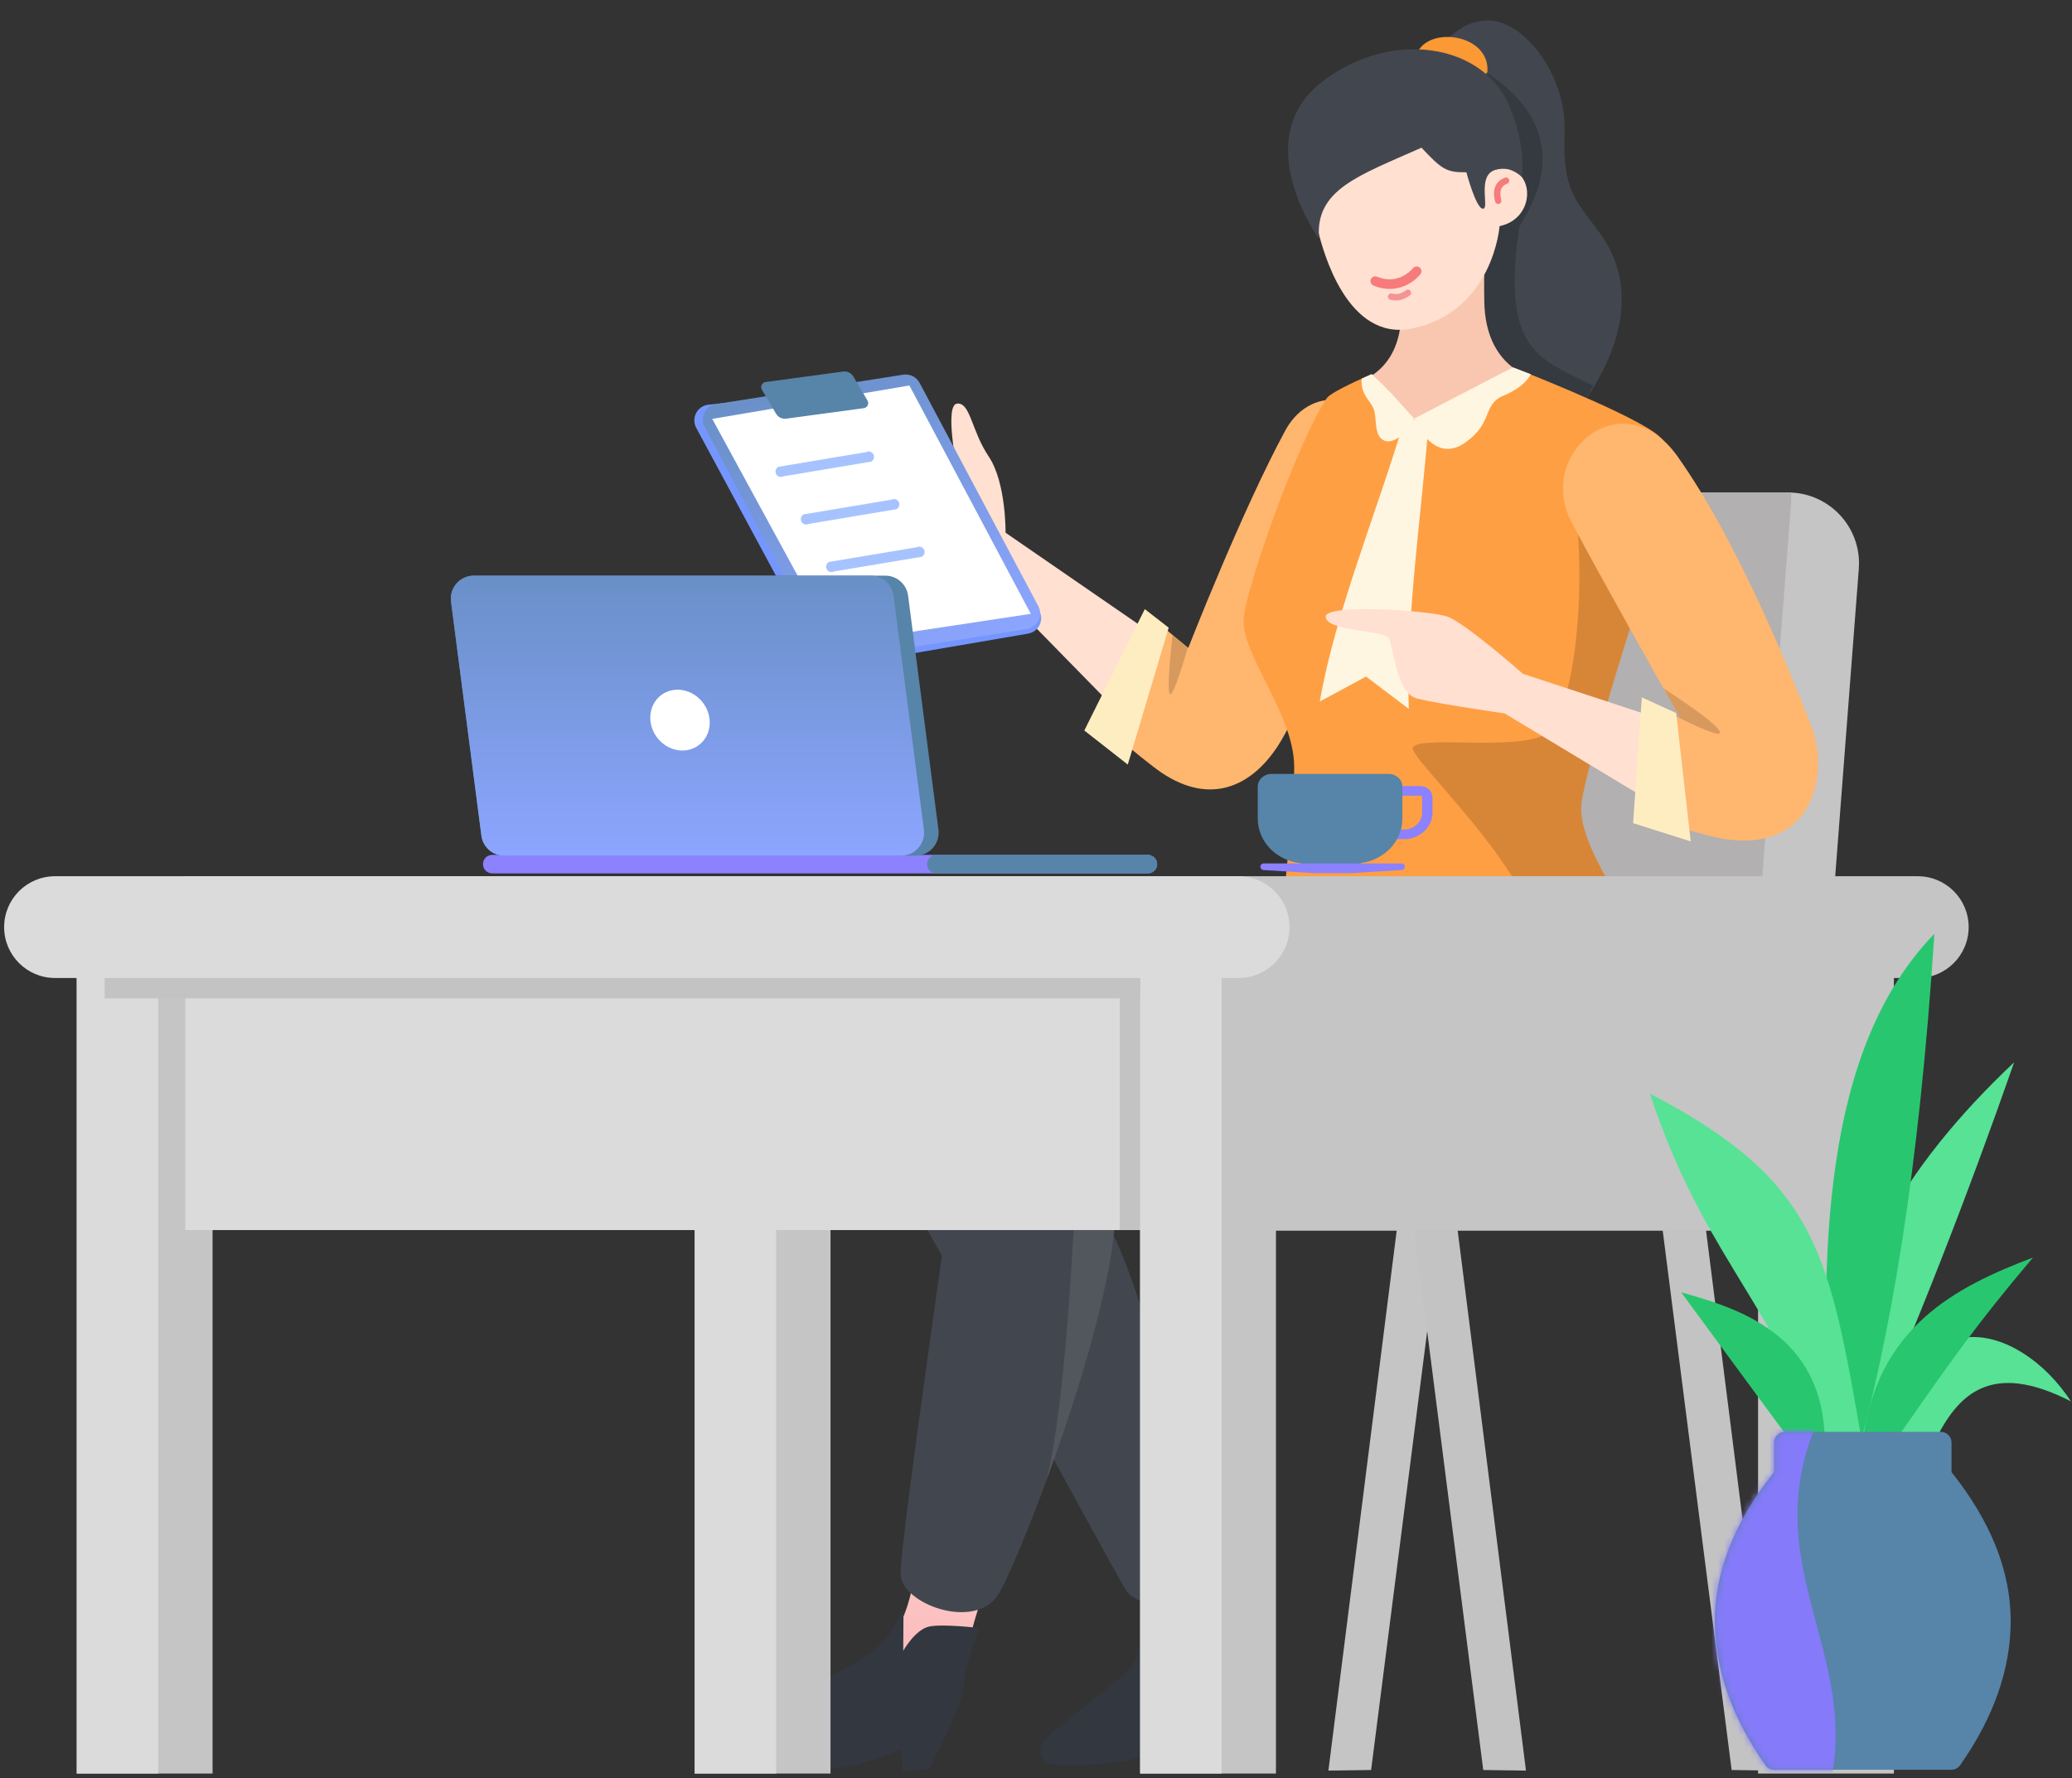<?xml version="1.0" encoding="UTF-8"?>
<svg width="324px" height="278px" viewBox="0 0 324 278" version="1.1" xmlns="http://www.w3.org/2000/svg" xmlns:xlink="http://www.w3.org/1999/xlink">
    <rect x="0" y="0" width="324" height="278" fill="#333333" stroke="none"/>
    <title>Illustration</title>
    <defs>
        <linearGradient x1="43.252%" y1="-28.186%" x2="50%" y2="91.05%" id="linearGradient-1">
            <stop stop-color="#FDC6C6" offset="0%"></stop>
            <stop stop-color="#FAB2B2" offset="100%"></stop>
        </linearGradient>
        <linearGradient x1="42.314%" y1="8.687%" x2="50%" y2="71.691%" id="linearGradient-2">
            <stop stop-color="#FDC6C6" offset="0%"></stop>
            <stop stop-color="#FAB2B2" offset="100%"></stop>
        </linearGradient>
        <linearGradient x1="68.669%" y1="-53.107%" x2="68.669%" y2="100%" id="linearGradient-3">
            <stop stop-color="#5784a9" offset="0%"></stop>
            <stop stop-color="#8CA5FF" offset="100%"></stop>
        </linearGradient>
        <linearGradient x1="68.669%" y1="-53.107%" x2="68.669%" y2="100%" id="linearGradient-4">
            <stop stop-color="#5784a9" offset="0%"></stop>
            <stop stop-color="#8CA5FF" offset="100%"></stop>
        </linearGradient>
        <path d="M10.934,0.09 L35.324,0.09 C36.253,0.09 37.006,0.841 37.006,1.767 L37.006,6.379 C43.174,14.137 46.258,21.894 46.258,29.651 C46.258,37.17 43.625,44.688 38.358,52.207 C38.043,52.656 37.528,52.924 36.979,52.924 L9.279,52.924 C8.73,52.924 8.215,52.656 7.9,52.207 C2.633,44.688 0,37.17 0,29.651 C0,22.04 2.969,14.429 8.906,6.818 L9.252,6.379 L9.252,1.767 C9.252,0.841 10.005,0.09 10.934,0.09 Z" id="path-5"></path>
    </defs>
    <g id="📝-Pages-New" stroke="none" stroke-width="1" fill="none" fill-rule="evenodd">
        <g id="Pricing" transform="translate(-993, -1033)">
            <g id="Banner" transform="translate(260, 1033)">
                <g id="Illustration" transform="translate(733, 0)">
                    <g id="Chair4" transform="translate(168, 77)">
                        <polygon id="Path" fill="#C5C5C5" points="52.462 99.116 39.722 199.832 46.402 199.743 59.142 100.059"></polygon>
                        <polygon id="Path" fill="#C3C3C3" transform="translate(60.907, 149.474) scale(-1, 1) translate(-60.907, -149.474) " points="63.937 99.116 51.197 199.832 57.877 199.743 70.617 100.059"></polygon>
                        <polygon id="Path" fill="#C3C3C3" transform="translate(99.746, 149.474) scale(-1, 1) translate(-99.746, -149.474) " points="102.777 99.116 90.037 199.832 96.716 199.743 109.456 100.059"></polygon>
                        <path d="M0,104.425 C-7.11666536e-16,98.614 4.711,93.903 10.522,93.903 L53.703,93.903 C59.425,93.903 64.207,89.549 64.742,83.853 L71.68,10.05 C72.215,4.354 76.997,-2.50165233e-15 82.719,0 L111.608,0 C117.731,-1.20028471e-14 122.696,4.964 122.696,11.088 C122.696,11.371 122.685,11.655 122.663,11.937 L115.539,104.708 C115.095,110.486 110.278,114.947 104.483,114.947 L10.522,114.947 C4.711,114.947 7.11666536e-16,110.236 0,104.425 Z" id="Path" fill="#C5C5C5"></path>
                        <path d="M111.325,-4.54747351e-13 C111.577,-4.55167587e-13 111.827,0.008 112.074,0.025 C112.091,0.28 112.1,0.539 112.1,0.799 C112.1,1.083 112.09,1.367 112.068,1.65 L104.948,94.1 C104.503,99.877 99.687,104.337 93.893,104.337 L0.182,104.337 L0.002,104.334 C0.001,104.267 8.31754009e-18,104.199 0,104.131 C-8.43178012e-15,98.335 4.699,93.636 10.495,93.636 L53.55,93.636 C59.271,93.636 64.052,89.284 64.589,83.589 L71.522,10.047 C72.059,4.352 76.84,-4.57249211e-13 82.561,-4.54747351e-13 L111.325,-4.54747351e-13 Z" id="Combined-Shape" fill="#B2B0B0"></path>
                    </g>
                    <g id="Wom3.4" transform="translate(197.5, 139) scale(-1, 1) translate(-197.5, -139) translate(110, 0)">
                        <g id="LLeg" transform="translate(39.022, 145.355)">
                            <path d="M69.492,98.394 C69.492,98.394 63.959,111.66 68.495,115.177 C73.037,118.695 81.871,127.393 81.871,127.393 L53.248,121.184 L60.314,96.845 L69.492,98.394 Z" id="Path" fill="url(#linearGradient-1)"></path>
                            <path d="M67.848,107.13 C67.848,107.13 67.145,113.356 69.175,115.48 C71.205,117.604 82.195,125.69 83.056,127.225 C83.916,128.76 82.377,130.453 82.377,130.453 C82.377,130.453 70.507,131.485 65.168,128.241 C61.313,125.897 55.566,121.69 55.566,121.69 L54.043,125.827 L49.728,125.651 C49.728,125.651 49.156,120.553 50.18,118.109 C51.204,115.664 56.478,103.223 56.478,103.223 C56.478,103.223 58.508,105.046 60.665,105.965 C62.822,106.883 65.525,109.398 65.525,109.398 L67.848,107.13 Z" id="Path" fill="#323740"></path>
                            <path d="M21.608,0.033 C31.231,0.462 84.792,12.294 94.523,14.304 C104.254,16.314 112.481,27.19 105.061,39.785 C96.726,53.923 75.222,94.074 70.001,103.125 C67.417,107.605 54.38,105.093 57.443,97.574 C63.151,83.557 65.802,48.344 80.357,35.506 C80.357,35.506 31.411,44.013 10.268,34.268 C-5.098,27.184 -1.622,-1.004 21.608,0.033 Z" id="Path" fill="#42474F"></path>
                        </g>
                        <g id="LArm" transform="translate(66.991, 62.482)">
                            <path d="M60.769,20.807 C60.769,20.807 60.661,12.987 63.4,8.9 C66.139,4.813 66.247,0.472 68.32,0.614 C70.393,0.756 68.341,10.847 68.341,10.847 C68.341,10.847 70.971,9.843 72.86,8.574 C74.75,7.304 80.479,1.047 81.818,2.156 C84.088,4.045 80.432,14.703 78.44,16.834 C76.442,18.965 65.527,25.974 65.527,25.974 L38.792,53.277 L33.772,39.407 L60.769,20.807 Z" id="Path" fill="#FFE0D1"></path>
                            <path d="M1.631,18.228 C6.108,28.597 14.304,47.647 17.683,53.33 C21.918,60.447 28.596,63.583 36.414,58.302 C37.798,57.368 40.598,55.115 44.813,51.544 L37.161,34.725 C33.852,37.453 32.198,38.816 32.198,38.816 C32.198,38.816 23.797,17.308 17.039,4.849 C11.186,-5.931 -5.183,2.464 1.631,18.228 Z" id="Path" fill="#FFB66F"></path>
                            <path d="M32.285,38.828 C33.789,43.923 34.717,46.324 35.069,46.028 C35.42,45.733 35.286,42.667 34.666,36.83 L32.285,38.828 Z" id="Path" fill-opacity="0.16" fill="#000000"></path>
                            <polygon id="Path-65" fill="#FFEDC2" points="35.26 35.656 41.659 57.059 48.455 51.732 38.996 32.758"></polygon>
                        </g>
                        <g id="Head" transform="translate(27.224, 0)">
                            <g id="Group-21" transform="translate(23.973, 36.016) rotate(12) translate(-23.973, -36.016) translate(6.473, 3.516)">
                                <path d="M20.856,3.508 C20.856,3.508 16.415,-1.216 11.287,0.3 C6.159,1.816 1.52,11.107 3.723,19.84 C5.914,28.575 4.268,30.372 1.609,36.258 C-5.532,52.093 13.412,64.826 13.412,64.826 L34.058,60.443 L26.683,21.876 L20.856,3.508 Z" id="Path" fill="#42474F"></path>
                                <path d="M13.341,8.422 C1.315,21.016 11.746,30.447 13.71,32.764 C20.464,51.228 15.092,53.392 7.575,59.437 L11.617,64.049 L23.202,59.212 L22.83,7.41 L13.341,8.422 Z" id="Path-50" fill-opacity="0.199" fill="#000000"></path>
                            </g>
                            <path d="M18.126,58.982 C18.126,58.982 25.457,57.51 25.674,47.24 C25.892,36.97 24.684,33.464 24.684,33.464 L38.509,33.215 C38.509,33.215 38.659,44.661 38.662,48.801 C38.667,58.868 46.426,60.035 46.426,60.035 C46.426,60.035 44.813,67.998 32.286,68.702 C22.506,69.252 18.126,58.982 18.126,58.982 Z" id="Path" fill="#F9C7B0"></path>
                            <g id="Group-20" transform="translate(37.428, 29.375) rotate(12) translate(-37.428, -29.375) translate(18.928, 7.375)">
                                <path d="M2.771,6.829 C1.047,1.139 10.311,-2.303 13.032,1.796 C13.032,1.796 14.367,5.682 11.585,7.9 C7.822,10.891 2.771,6.829 2.771,6.829 Z" id="Path" fill="#FB9934"></path>
                                <path d="M4.667,22.025 C-1.5,21.787 -0.494,30.804 5.912,30.791 C5.912,30.791 9.633,43.6 22.552,43.6 C33.043,43.6 33.726,28.671 33.821,25.693 C33.923,22.518 33.936,12.086 33.936,12.086 L4.427,12.072 L4.667,22.025 Z" id="Path" fill="#FFE0D1"></path>
                                <path d="M7.903,27.586 C8.953,27.299 9.237,21.477 9.237,21.477 C12.379,20.854 12.932,20.145 15.306,16.255 C25.851,18.5 33.01,19.185 33.936,26.897 C33.936,26.897 41.855,9.09 27.98,2.761 C15.776,-2.798 2.899,2.425 0.652,12.134 C-0.94,18.987 0.884,24.019 0.884,24.019 C0.884,24.019 2.483,21.477 5.107,22.112 C7.732,22.747 6.853,27.872 7.903,27.586 Z" id="Path" fill="#42474F"></path>
                                <path d="M20.289,33.967 C20.289,33.967 22.412,37.392 26.554,36.176" id="Path" stroke="#F77B7B" stroke-width="1.5" stroke-linecap="round" transform="translate(23.422, 35.202) rotate(-18) translate(-23.422, -35.202) "></path>
                                <path d="M22.087,38.055 C23.059,38.463 23.981,38.463 24.788,37.995" id="Path" stroke="#F49494" stroke-linecap="round" transform="translate(23.438, 38.174) rotate(2) translate(-23.438, -38.174) "></path>
                                <path d="M4.952,27.027 C5.339,25.632 5.167,24.413 3.779,23.856" id="Path-8" stroke="#F77B7B" stroke-linecap="round" transform="translate(4.455, 25.441) rotate(-13) translate(-4.455, -25.441) "></path>
                            </g>
                        </g>
                        <g id="Group-19" transform="translate(23.202, 57.44)">
                            <path d="M47.557,1.223 C47.725,1.215 53.637,3.805 54.318,4.804 C58.753,11.31 66.895,34.21 67.315,39.178 C67.787,44.908 59.526,54.037 59.425,62.332 C59.335,70.629 62.959,95.61 61.553,97.943 C60.159,100.277 50.994,111.361 49.082,111.406 C47.159,111.451 45.724,105.632 42.811,105.758 C39.91,105.885 33.86,113.601 31.252,113.546 C28.654,113.489 1.733,96.434 3.791,91.575 C5.86,86.716 15.463,74.641 14.485,68.02 C13.518,61.4 5.793,36.963 3.004,28.646 C0.226,20.329 -2.012,13.704 3.172,10.125 C8.356,6.546 25.224,0 25.224,0 L40.326,8.448 C40.326,8.448 46.68,1.265 47.557,1.223 Z" id="Path" fill="#FF9F43"></path>
                            <path d="M42.187,8.213 C46.717,23.276 52.933,38.118 55.423,52.243 L48.181,48.341 L41.502,53.402 C41.973,38.718 39.508,23.299 38.374,8.213 L42.187,8.213 Z" id="Path" fill="#FFF6E1"></path>
                            <path d="M15.731,19.779 L15.559,20.997 C13.53,36.124 15.931,54.479 20.093,57.279 C24.341,60.138 40.875,57.333 40.875,59.597 C40.875,61.861 18.026,82.608 21.777,92.526 C23.839,97.979 23.148,102.829 19.705,107.076 L18.705,106.403 C10.901,101.11 2.615,94.352 3.791,91.575 C5.86,86.716 15.463,74.641 14.485,68.02 C13.557,61.665 6.4,38.89 3.361,29.719 L2.394,26.812 C1.269,23.403 0.332,20.315 0.106,17.651 L0.804,17.198 C11.964,10.044 16.94,10.904 15.731,19.779 L15.731,19.779 Z" id="Path" fill-opacity="0.16" fill="#000000"></path>
                            <path d="M22.437,1.067 L25.224,0 L40.658,8.011 C40.658,8.011 37.756,15.396 32.617,11.718 C28.212,8.574 30.07,5.806 26.617,4.379 C23.176,2.952 22.437,1.067 22.437,1.067 Z" id="Path" fill="#FFF6E1"></path>
                            <path d="M40.658,8.011 C41.777,10.496 44.051,11.948 45.227,11.496 C47.168,10.751 46.334,7.78 47.099,6.28 C47.647,5.215 48.001,5.054 48.481,4.055 C48.926,3.138 48.944,2.037 48.83,1.734 L47.312,1.044 C45.921,2.355 44.902,3.359 44.255,4.055 C43.448,4.922 42.249,6.24 40.658,8.011 Z" id="Path" fill="#FFF6E1"></path>
                        </g>
                        <g id="RArm" transform="translate(0, 66.253)">
                            <path d="M46.869,39.096 C46.869,39.096 55.955,31.064 58.736,30.132 C61.518,29.2 77.809,28.08 77.706,30.186 C77.589,32.443 68.839,32.313 67.933,33.423 C67.026,34.533 66.82,42.12 63.393,42.972 C59.973,43.823 49.719,45.292 49.719,45.292 L25.191,60.066 L24.143,46.567 L46.869,39.096 Z" id="Path" fill="#FFE0D1"></path>
                            <path d="M22.695,5.089 C13.122,18.583 4.949,39.136 1.812,47.15 C-1.326,55.163 1.839,67.25 15.634,64.877 C17.188,64.61 19.706,63.941 23.189,62.87 L26.486,44.31 C23.651,45.499 22.234,46.094 22.234,46.094 C22.234,46.094 35.945,21.821 39.293,15.314 C44.886,4.447 31.127,-6.8 22.695,5.089 Z" id="Path" fill="#FFB66F"></path>
                            <path d="M22.234,46.094 C17.591,48.358 15.561,48.993 16.145,47.996 C16.729,47 19.634,44.792 24.861,41.373 L22.234,46.094 Z" id="Path" fill-opacity="0.16" fill="#000000"></path>
                            <polygon id="Path-64" fill="#FFEDC2" points="22.898 45.236 20.621 65.305 29.627 62.445 28.268 42.778"></polygon>
                        </g>
                        <g id="RLeg" transform="translate(22.148, 141.142)">
                            <path d="M119.792,103.055 C119.792,103.055 119.625,116.19 130.462,121.101 C141.293,126.012 149.009,125.716 148.027,129.513 C147.045,133.309 118.854,133.156 116.222,130.187 C113.978,127.661 109.098,104.142 107.755,105.94 L119.792,103.055 Z" id="Path" fill="url(#linearGradient-2)"></path>
                            <path d="M109.683,113.409 C109.683,113.409 111.961,118.987 112.161,122.368 C112.363,125.75 117.547,135.362 117.547,135.362 L121.643,135.876 L122.018,132.39 C122.018,132.39 127.946,134.914 131.665,135.317 C135.384,135.72 148.14,134.206 150.676,132.1 C153.214,129.995 151.932,127.031 144.61,125.225 C137.289,123.418 125.913,118.141 123.749,114.32 C121.584,110.498 121.571,110.597 121.571,110.597 L121.614,116.965 C121.614,116.965 119.74,113.613 117.529,113.166 C115.317,112.719 109.683,113.409 109.683,113.409 Z" id="Path" fill="#323740"></path>
                            <path d="M9.384,0.186 C-2.755,18.454 -1.568,31.668 12.946,39.827 C31.538,50.28 88.881,38.037 88.881,38.037 C88.881,38.037 87.864,46.215 88.881,53.51 C91.538,72.561 104.172,104.301 106.845,108.289 C110.541,113.804 121.802,109.645 122.014,105.053 C122.226,100.46 113.525,41.809 112.202,30.624 C110.886,19.439 106.73,17.815 94.592,14.757 C91.804,14.055 58.828,5.87 55.808,6.109 C38.504,7.475 23.029,5.501 9.384,0.186 Z" id="Path" fill="#42474F"></path>
                            <path d="M22.612,36.782 C41.436,38.888 91.273,34.546 93.275,36.519 C95.186,38.403 94.867,71.179 99.154,90.148 C94.931,78.654 90.36,64.115 88.881,53.51 C87.864,46.215 88.881,38.037 88.881,38.037 L86.934,38.425 C76.774,40.396 29.671,48.858 12.946,39.827 C3.136,34.53 -0.66,26.329 1.559,15.223 C4.235,28.324 11.252,35.511 22.612,36.782 Z" id="Path" fill-opacity="0.192" fill="#FFFFFF" opacity="0.44"></path>
                            <ellipse id="Oval" fill-opacity="0.192" fill="#FFFFFF" transform="translate(120.23, 32.126) rotate(13) translate(-120.23, -32.126) " cx="120.23" cy="32.126" rx="3.164" ry="5.794"></ellipse>
                            <ellipse id="Oval" fill-opacity="0.192" fill="#FFFFFF" transform="translate(105.465, 28.439) rotate(-16) translate(-105.465, -28.439) " cx="105.465" cy="28.439" rx="4.218" ry="6.32"></ellipse>
                        </g>
                    </g>
                    <g id="Example-Task1" transform="translate(135.691, 81.031) rotate(-28) translate(-135.691, -81.031) translate(118.191, 51.531)">
                        <g id="Group-3" transform="translate(-0, 0)">
                            <path d="M3.839,2.124 L31.821,13.393 C32.731,13.76 33.337,14.632 33.363,15.613 L34.4,54.791 C34.436,56.151 33.363,57.283 32.002,57.319 C31.718,57.327 31.434,57.285 31.164,57.196 L2.382,47.686 C1.378,47.354 0.697,46.418 0.691,45.36 L0.455,4.424 C0.447,3.063 1.544,1.953 2.904,1.945 C3.225,1.944 3.542,2.004 3.839,2.124 Z" id="Rectangle" fill="#7596FF" fill-rule="nonzero"></path>
                            <path d="M4.953,2.605 L32.938,12.282 C33.931,12.625 34.597,13.56 34.597,14.61 L34.597,54.146 C34.597,55.507 33.494,56.61 32.133,56.61 C31.859,56.61 31.587,56.564 31.328,56.474 L3.342,46.797 C2.349,46.454 1.683,45.519 1.683,44.469 L1.683,4.933 C1.683,3.573 2.787,2.469 4.147,2.469 C4.421,2.469 4.694,2.515 4.953,2.605 Z" id="Rectangle" fill="url(#linearGradient-3)"></path>
                            <polygon id="Rectangle" fill="#FFFFFF" fill-rule="nonzero" points="3.322 4.365 32.996 14.227 32.996 54.663 3.726 44.356"></polygon>
                            <path d="M13.4,3.195 L24.874,7.44 C25.478,7.663 25.89,8.228 25.918,8.871 L26.106,13.223 C26.125,13.664 25.783,14.038 25.341,14.057 C25.235,14.061 25.129,14.045 25.029,14.008 L13.555,9.763 C12.95,9.539 12.539,8.975 12.511,8.332 L12.323,3.98 C12.304,3.538 12.646,3.165 13.087,3.146 C13.194,3.141 13.3,3.158 13.4,3.195 Z" id="Rectangle" fill="#5784a9" fill-rule="nonzero"></path>
                            <path d="M22.133,20.249 C22.598,20.249 22.975,20.626 22.975,21.091 C22.975,21.523 22.65,21.879 22.231,21.928 L22.133,21.933 L8.939,17.521 C8.474,17.521 8.097,17.144 8.097,16.679 C8.097,16.247 8.422,15.891 8.841,15.842 L8.939,15.836 L22.133,20.249 Z" id="Path" fill="#A7C3FF"></path>
                            <path d="M22.133,28.673 C22.598,28.673 22.975,29.05 22.975,29.515 C22.975,29.947 22.65,30.303 22.231,30.352 L22.133,30.358 L8.939,25.945 C8.474,25.945 8.097,25.568 8.097,25.103 C8.097,24.671 8.422,24.315 8.841,24.266 L8.939,24.26 L22.133,28.673 Z" id="Path" fill="#A7C3FF"></path>
                            <path d="M22.133,37.097 C22.598,37.097 22.975,37.474 22.975,37.939 C22.975,38.371 22.65,38.728 22.231,38.776 L22.133,38.782 L8.939,34.37 C8.474,34.37 8.097,33.992 8.097,33.527 C8.097,33.095 8.422,32.739 8.841,32.69 L8.939,32.685 L22.133,37.097 Z" id="Path" fill="#A7C3FF"></path>
                        </g>
                    </g>
                    <g id="Group-26" transform="translate(0, 137)">
                        <g id="Group-25" transform="translate(12, 0)">
                            <polygon id="Rectangle" fill="#C5C5C5" points="96.628 5.303 117.867 5.303 117.867 140.293 96.628 140.293"></polygon>
                            <polygon id="Rectangle" fill="#DBDBDB" points="96.628 -2.49210244e-13 109.371 -2.49210244e-13 109.371 140.293 96.628 140.293"></polygon>
                            <polygon id="Rectangle" fill="#C5C5C5" points="1.45900014e-15 5.303 105.132 5.303 105.132 45.791 21.239 45.791 21.239 140.293 1.45900014e-15 140.293"></polygon>
                            <polygon id="Rectangle" fill="#DBDBDB" points="1.41478802e-15 5.303 12.743 5.303 12.743 140.293 1.41478802e-15 140.293"></polygon>
                        </g>
                        <g id="Group-25">
                            <polygon id="Rectangle" fill="#C5C5C5" points="274.911 5.303 296.15 5.303 296.15 140.293 274.911 140.293"></polygon>
                            <polygon id="Rectangle" fill="#C5C5C5" points="178.283 5.303 283.415 5.303 283.415 55.421 199.522 55.421 199.522 140.293 178.283 140.293"></polygon>
                            <polygon id="Rectangle" fill="#DBDBDB" points="28.983 -3.93090058e-13 190.903 -5.65231444e-13 190.903 55.323 28.983 55.323"></polygon>
                            <polygon id="Rectangle" fill="#C3C3C3" points="175.097 5.303 187.841 5.303 187.841 55.323 175.097 55.323"></polygon>
                            <polygon id="Rectangle" fill="#DBDBDB" points="178.283 5.303 191.026 5.303 191.026 140.293 178.283 140.293"></polygon>
                            <path d="M190.536,0 L299.885,0 C304.278,-6.13612206e-15 307.84,3.562 307.84,7.955 C307.84,12.348 304.278,15.91 299.885,15.91 L190.536,15.91 C186.143,15.91 182.582,12.348 182.582,7.955 C182.582,3.562 186.143,-8.11268773e-17 190.536,0 Z" id="Rectangle" fill="#C5C5C5"></path>
                            <polygon id="Rectangle" fill="#C3C3C3" points="16.363 3.182 178.283 3.182 178.283 19.092 16.363 19.092"></polygon>
                            <path d="M8.601,-2.48689958e-14 L193.691,-2.48689958e-14 C198.084,-1.73036653e-14 201.646,3.562 201.646,7.955 C201.646,12.348 198.084,15.91 193.691,15.91 L8.601,15.91 C4.207,15.91 0.646,12.348 0.646,7.955 C0.646,3.562 4.207,-2.31737658e-14 8.601,-2.48689958e-14 Z" id="Rectangle" fill="#DBDBDB"></path>
                        </g>
                    </g>
                    <g id="Cup" transform="translate(210, 129) scale(-1, 1) translate(-210, -129) translate(196, 121)">
                        <path d="M7.274,1.908 L1.885,1.908 C0.844,1.908 0,2.691 0,3.658 L0,6.055 C0,8.345 2,10.202 4.466,10.202 L7.274,10.202 C7.72,10.202 8.082,9.866 8.082,9.452 C8.082,9.038 7.72,8.702 7.274,8.702 L4.466,8.702 C2.892,8.702 1.615,7.517 1.615,6.055 L1.615,3.658 C1.615,3.52 1.736,3.408 1.885,3.408 L7.274,3.408 C7.72,3.408 8.082,3.072 8.082,2.658 C8.082,2.244 7.72,1.908 7.274,1.908 Z" id="Path" fill="#8C81FF"></path>
                        <path d="M25.17,0 C26.36,0 27.324,0.895 27.324,2 L27.324,7 C27.324,10.6 24.398,13.565 20.633,13.956 L20.632,15 L11.204,15 L11.204,13.933 C7.534,13.462 4.709,10.537 4.709,7 L4.709,2 C4.709,0.895 5.673,0 6.863,0 L25.17,0 Z" id="Path" fill="#5784a9"></path>
                        <path d="M4.808,14 L26.423,14 C26.699,14 26.923,14.224 26.923,14.5 C26.923,14.781 26.704,15.013 26.424,15.031 L18.474,15.522 L18.474,15.522 L12.82,15.522 L4.807,15.031 C4.526,15.013 4.308,14.781 4.308,14.5 C4.308,14.224 4.532,14 4.808,14 Z" id="Rectangle" fill="#8C81FF"></path>
                    </g>
                    <g id="FacingBack-Laptop3" transform="translate(70, 90)">
                        <path d="M6.97,43.662 L109.5,43.662 C110.299,43.662 110.946,44.309 110.946,45.108 C110.946,45.906 110.299,46.554 109.5,46.554 L6.97,46.554 C6.171,46.554 5.524,45.906 5.524,45.108 C5.524,44.309 6.171,43.662 6.97,43.662 Z" id="Rectangle" fill="#8C81FF"></path>
                        <path d="M76.415,43.662 L109.5,43.662 C110.299,43.662 110.946,44.309 110.946,45.108 C110.946,45.906 110.299,46.554 109.5,46.554 L76.415,46.554 C75.617,46.554 74.97,45.906 74.97,45.108 C74.97,44.309 75.617,43.662 76.415,43.662 Z" id="Rectangle" fill="#5784a9"></path>
                        <path d="M4.097,0 L68.429,0 C70.238,1.44402386e-15 71.766,1.343 71.999,3.137 L76.747,39.723 C77.002,41.695 75.611,43.501 73.64,43.757 C73.486,43.776 73.331,43.786 73.177,43.786 L8.845,43.786 C7.036,43.786 5.508,42.444 5.275,40.65 L0.527,4.063 C0.271,2.092 1.662,0.286 3.634,0.03 C3.788,0.01 3.942,-4.1563361e-16 4.097,0 Z" id="Rectangle" fill="#5784a9"></path>
                        <path d="M4.097,0 L66.156,0 C67.965,1.88811307e-15 69.493,1.343 69.726,3.137 L74.474,39.723 C74.73,41.695 73.339,43.501 71.367,43.757 C71.213,43.776 71.059,43.786 70.904,43.786 L8.845,43.786 C7.036,43.786 5.508,42.444 5.275,40.65 L0.527,4.063 C0.271,2.092 1.662,0.286 3.634,0.03 C3.788,0.01 3.942,1.36072323e-15 4.097,0 Z" id="Rectangle" fill="url(#linearGradient-4)"></path>
                        <ellipse id="Oval" fill="#FFFFFF" transform="translate(36.333, 22.59) rotate(-37) translate(-36.333, -22.59) " cx="36.333" cy="22.59" rx="4.502" ry="4.894"></ellipse>
                    </g>
                    <g id="Group-79" transform="translate(258, 146)">
                        <g id="Group-86">
                            <path d="M32.972,81.156 C41.725,61.306 49.678,40.92 56.958,20.084 C40.189,35.927 27.148,55.229 29.005,81.156 L32.972,81.156 Z" id="Path-113" fill="#57E295"></path>
                            <path d="M28.306,83.229 C26.234,49.383 27.112,17.949 44.477,0 C42.082,37.161 37.601,63.34 31.926,83.229 L28.306,83.229 Z" id="Rectangle" fill="#28C76F"></path>
                            <path d="M27.509,79.704 C17.807,56.052 8.058,49.273 3.37649908e-14,24.995 C26.373,38.702 28.027,50.021 33.203,79.704 L27.509,79.704 Z" id="Path-112" fill="#57E295"></path>
                            <path d="M22.288,79.704 L4.883,56.052 C13.289,58.454 27.339,62.343 27.339,79.704 L22.288,79.704 Z" id="Path-114" fill="#28C76F"></path>
                            <path d="M38.566,79.704 L44.372,79.704 C48.062,71.982 53.261,66.666 65.84,73.11 C57.595,60.521 40.677,56.711 38.566,79.704 Z" id="Path-116" fill="#57E295"></path>
                            <path d="M33.225,79.704 L38.053,79.704 C46.915,67.002 50.724,61.468 59.895,50.62 C47.814,55.215 35.414,61.468 33.225,79.704 Z" id="Path-117" fill="#28C76F"></path>
                        </g>
                        <g id="Group-85" transform="translate(10.154, 77.781)">
                            <mask id="mask-6" fill="white">
                                <use xlink:href="#path-5"></use>
                            </mask>
                            <use id="Rectangle" fill="#5784a9" xlink:href="#path-5"></use>
                            <path d="M-5.887,-1.363 L15.98,-1.363 C5.511,22.937 26.162,37.327 15.98,61.535 L-5.887,61.535 L-5.887,-1.363 Z" id="Rectangle" fill="#857AF9" mask="url(#mask-6)"></path>
                        </g>
                    </g>
                </g>
            </g>
        </g>
    </g>
</svg>